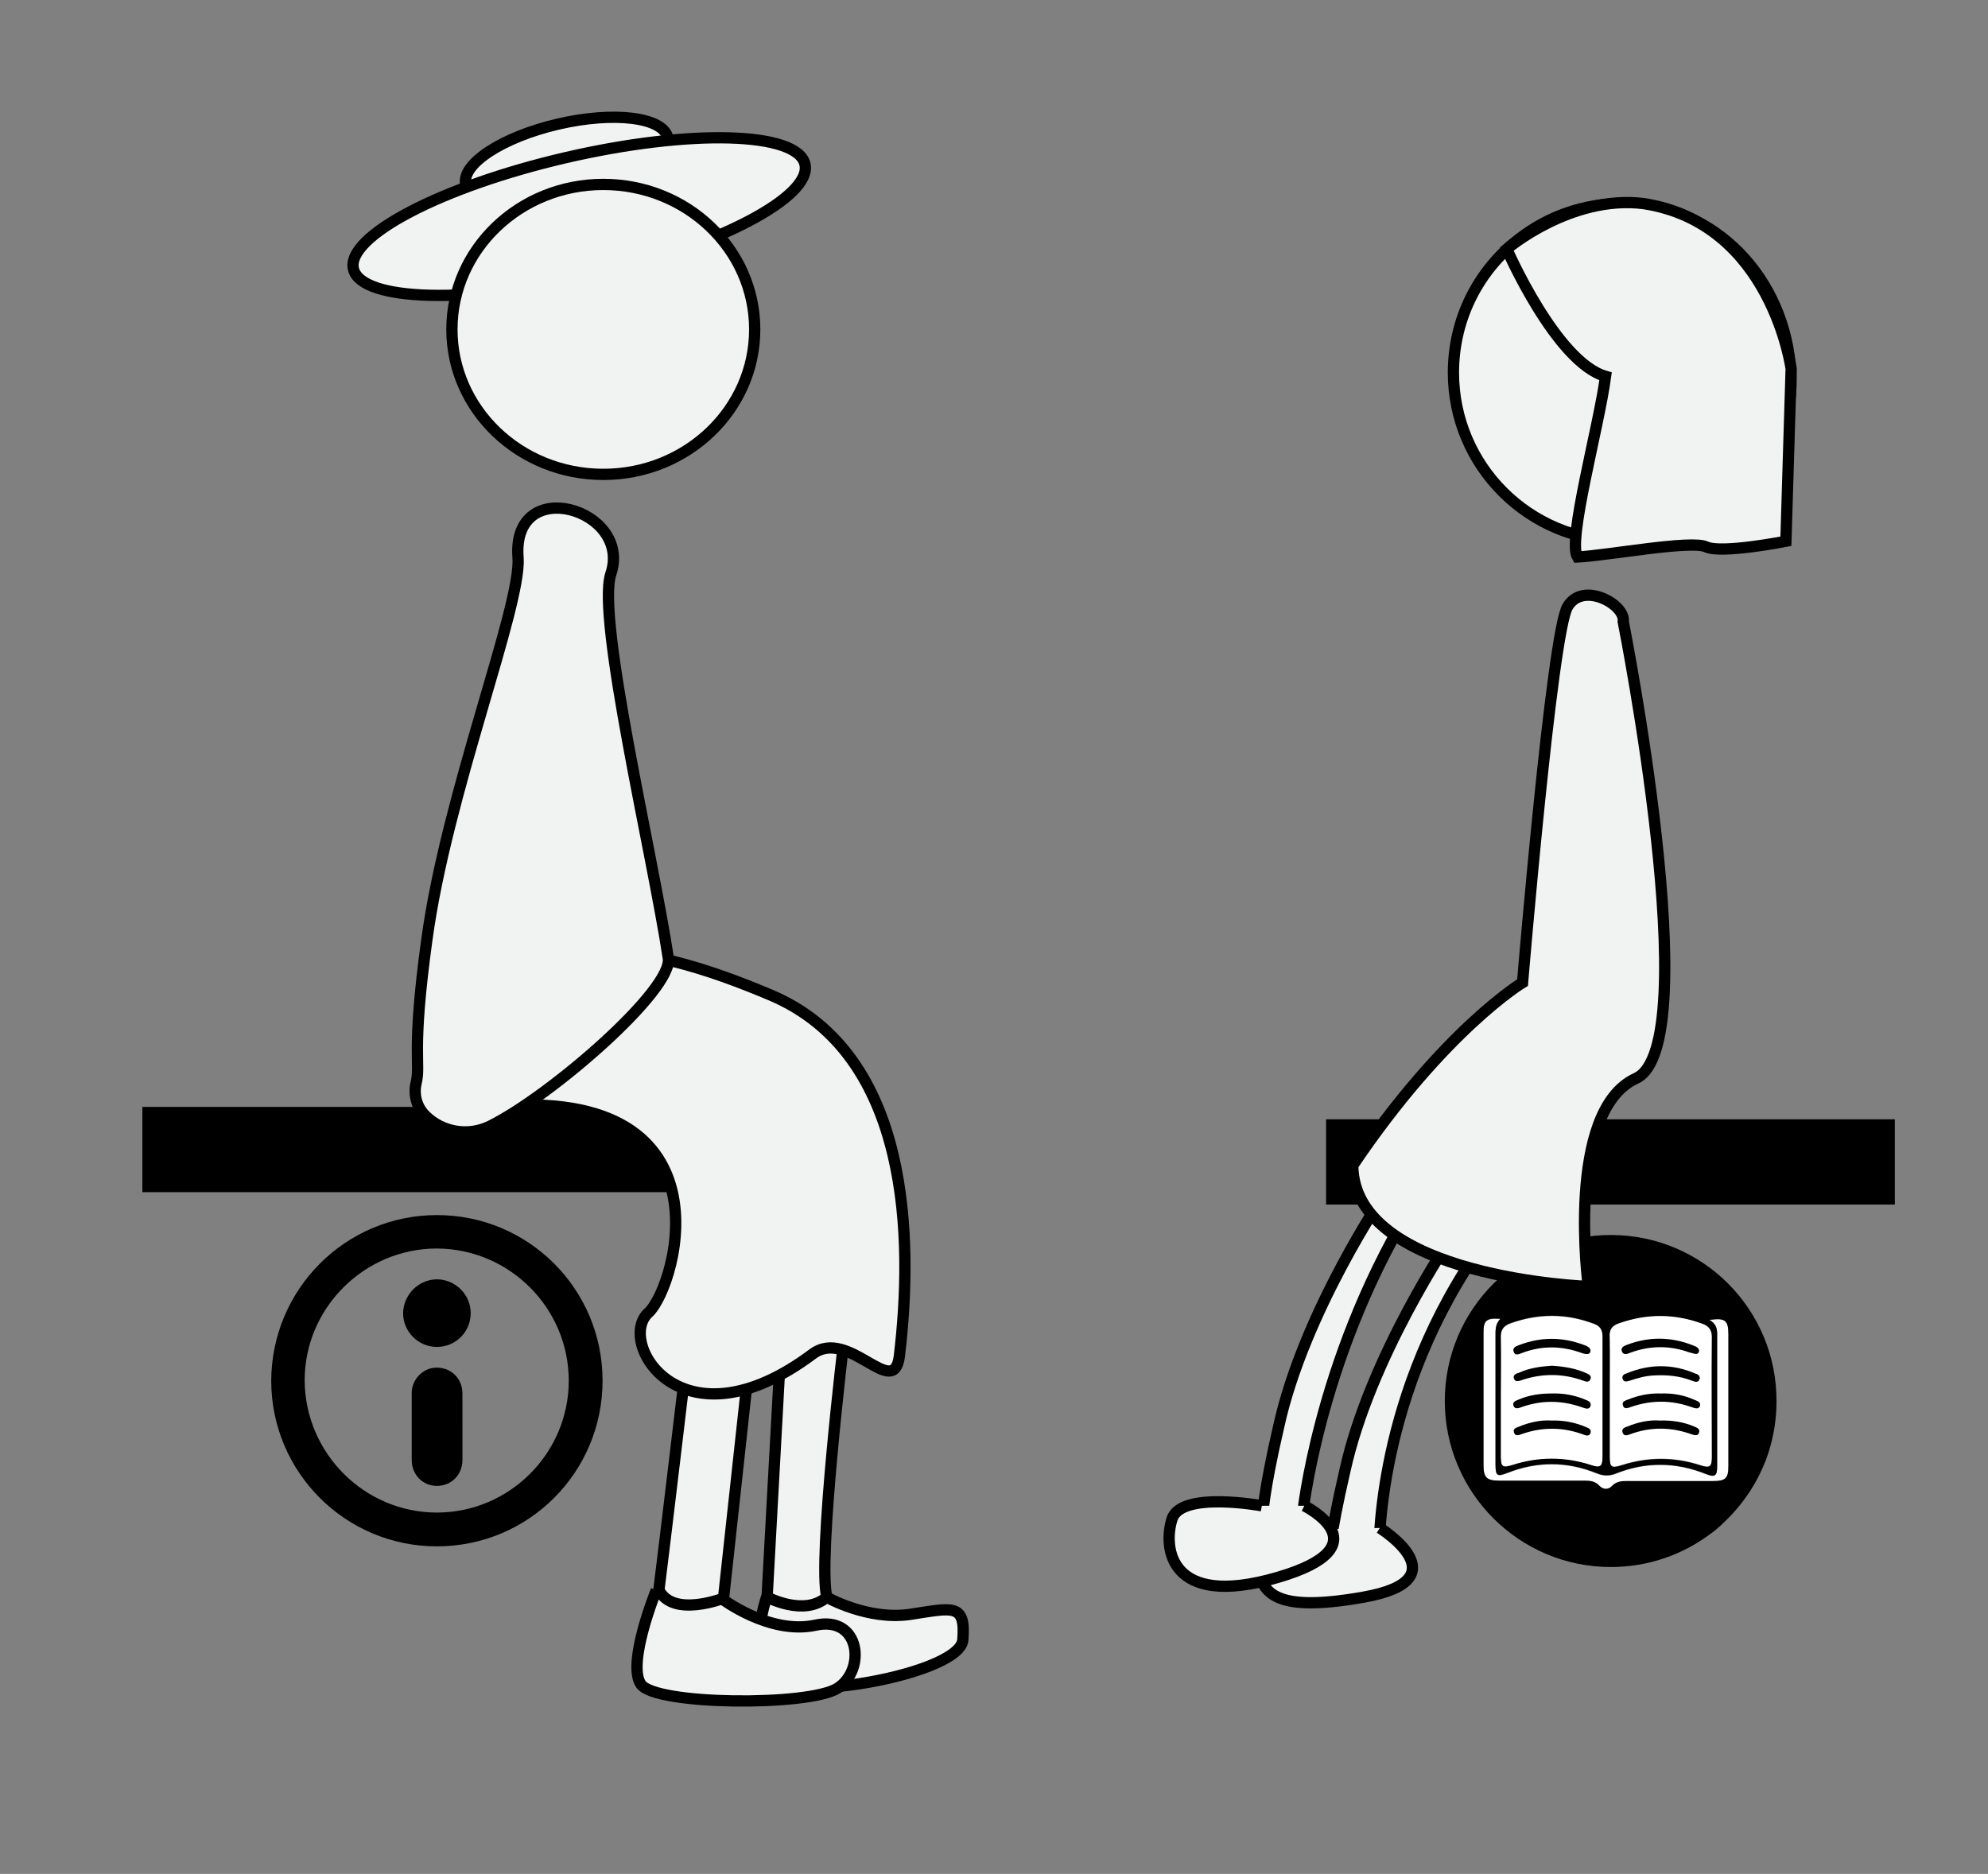 <?xml version="1.0" encoding="utf-8"?>
<!-- Generator: Adobe Illustrator 26.5.0, SVG Export Plug-In . SVG Version: 6.00 Build 0)  -->
<svg version="1.1" id="Layer_1" xmlns="http://www.w3.org/2000/svg" xmlns:xlink="http://www.w3.org/1999/xlink" x="0px" y="0px"
	 viewBox="0 0 529.2 498.9" style="enable-background:new 0 0 529.2 498.9;" xml:space="preserve">
<rect x="0" y="0" width="529.2" height="498.9" fill="#808080" stroke="none"/>
<style type="text/css">
	.st0{fill:#FFFFFF;}
	.st1{fill:#F1F2F2;stroke:#000000;stroke-width:3;stroke-miterlimit:10;}
</style>
<g>
	<path d="M116.3,323.5c24.4,0,44.1,19.7,44.1,44.1c0,24.4-19.7,44.1-44.1,44.1c-24.4,0-44.1-19.8-44.1-44.1
		C72.3,343.2,92,323.5,116.3,323.5z M116.3,402.7c19.3,0,35.1-15.8,35.1-35.1c0-19.3-15.7-35.1-35.1-35.2
		c-19.3,0-35.2,15.8-35.2,35.1C81.2,386.9,97,402.7,116.3,402.7z"/>
	<path d="M123.1,379.9c0,2.9,0,5.9,0,8.8c0,3.9-2.9,6.9-6.8,6.9c-3.8,0-6.7-3-6.7-6.9c0-6,0-11.9,0-17.9c0-3.2,2.5-6.1,5.6-6.6
		c3.5-0.5,6.6,1.4,7.6,4.7c0.2,0.7,0.3,1.4,0.3,2.2c0,1.5,0,3,0,4.4C123.1,377,123.1,378.5,123.1,379.9z"/>
	<path d="M116.3,358.6c-5,0-9-4.1-9-9c0.1-5,4.2-9,9.1-9c4.9,0.1,8.9,4.1,8.9,9C125.3,354.6,121.3,358.6,116.3,358.6z"/>
</g>
<g>
	<path class="st0" d="M399.5,356.2c0-2,0.6-3.1,2.5-3.8c7.5-2.7,14.9-2.7,22.3,0.1c1.7,0.6,2.3,1.7,2.3,3.4c0,10.6,0,21.3,0,31.9
		c0,2.8-0.6,3.2-3.2,2.3c-6.9-2.2-13.8-2.2-20.7,0c-2.8,0.9-3.2,0.5-3.2-2.5c0-5.2,0-10.5,0-15.7S399.6,361.4,399.5,356.2z"/>
	<path class="st0" d="M428.4,356c0-2,0.7-3.1,2.6-3.8c7.4-2.6,14.7-2.6,22.1,0.1c1.7,0.6,2.6,1.6,2.6,3.5c-0.1,10.6,0,21.3,0,31.9
		c0,2.8-0.5,3.2-3.2,2.3c-6.9-2.2-13.8-2.2-20.7,0c-2.9,0.9-3.3,0.6-3.3-2.4c0-5.3,0-10.6,0-16C428.4,366.5,428.5,361.3,428.4,356z"
		/>
	<path class="st0" d="M460.1,355.3c0,11.7,0,23.3,0,35c0,3.4-0.7,4.1-4.2,4.1c-7.5,0-15,0-22.6,0c-1.5,0-2.9,0-4.2,1.3
		c-1,1.1-2.4,1-3.4-0.1c-1.1-1.2-2.5-1.3-3.9-1.3c-7.5,0-15,0-22.6,0c-3.5,0-4.3-0.8-4.3-4.3c0-11.8,0-23.5,0-35.2
		c0-3.2,0.8-3.9,4.5-3.6c-1.4,1.4-1.3,3-1.3,4.7c0,11.3,0,22.6,0,34c0,3.1,0.4,3.4,3.2,2.3c7.9-3.1,15.8-3.1,23.7,0.1
		c1.7,0.7,3.3,0.8,5.1,0.1c8-3.2,16-3.1,24,0.1c2.3,0.9,3,0.6,3-1.9c0-11.8,0-23.7,0-35.5c0-1.5-0.5-2.8-2.1-3.6
		C459.3,350.8,460.1,351.4,460.1,355.3z"/>
	<g>
		<path d="M428.8,328.8c-24.4,0-44.2,19.8-44.2,44.2c0,24.4,19.8,44.2,44.2,44.2c9.8,0,18.9-3.2,26.2-8.6c0.4-0.3,0.7-0.5,1.1-0.8
			c0.5-0.4,1-0.8,1.4-1.2c0.3-0.2,0.6-0.5,0.8-0.7c4.8-4.4,8.7-9.8,11.2-15.8c0.3-0.7,0.6-1.4,0.8-2c0.2-0.6,0.4-1.2,0.6-1.8
			c1.3-4.2,2-8.6,2-13.2C473,348.6,453.2,328.8,428.8,328.8z M431,352.3c7.4-2.6,14.7-2.6,22.1,0.1c1.7,0.6,2.6,1.6,2.6,3.5
			c-0.1,10.6,0,21.3,0,31.9c0,2.8-0.5,3.2-3.2,2.3c-6.9-2.2-13.8-2.2-20.7,0c-2.9,0.9-3.3,0.6-3.3-2.4c0-5.3,0-10.6,0-16
			c0-5.2,0.1-10.5,0-15.7C428.3,354,429.1,352.9,431,352.3z M402,352.3c7.5-2.7,14.9-2.7,22.3,0.1c1.7,0.6,2.3,1.7,2.3,3.4
			c0,10.6,0,21.3,0,31.9c0,2.8-0.6,3.2-3.2,2.3c-6.9-2.2-13.8-2.2-20.7,0c-2.8,0.9-3.2,0.5-3.2-2.5c0-5.2,0-10.5,0-15.7
			s0.1-10.5,0-15.7C399.4,354.2,400.1,353,402,352.3z M460.1,390.2c0,3.4-0.7,4.1-4.2,4.1c-7.5,0-15,0-22.6,0c-1.5,0-2.9,0-4.2,1.3
			c-1,1.1-2.4,1-3.4-0.1c-1.1-1.2-2.5-1.3-3.9-1.3c-7.5,0-15,0-22.6,0c-3.5,0-4.3-0.8-4.3-4.3c0-11.8,0-23.5,0-35.2
			c0-3.2,0.8-3.9,4.5-3.6c-1.4,1.4-1.3,3-1.3,4.7c0,11.3,0,22.6,0,34c0,3.1,0.4,3.4,3.2,2.3c7.9-3.1,15.8-3.1,23.7,0.1
			c1.7,0.7,3.3,0.8,5.1,0.1c8-3.2,16-3.1,24,0.1c2.3,0.9,3,0.6,3-1.9c0-11.8,0-23.7,0-35.5c0-1.5-0.5-2.8-2.1-3.6
			c4.2-0.6,5.1,0.1,5.1,3.9C460.1,366.9,460.1,378.6,460.1,390.2z"/>
		<path d="M452.5,366.9c-0.3,1.4-1.3,1-2.1,0.7c-3.3-1.3-6.7-1.6-10.2-1.4c-2.2,0.1-4.3,0.7-6.4,1.4c-0.7,0.2-1.6,0.5-1.9-0.6
			c-0.2-0.8,0.5-1.2,1.2-1.4c6.1-2.5,12.2-2.5,18.2,0.1C451.8,365.8,452.4,366.1,452.5,366.9z"/>
		<path d="M441.9,378.2c3.3-0.1,6.3,0.4,9.1,1.6c0.7,0.3,1.6,0.6,1.3,1.6c-0.3,1-1.2,0.7-1.9,0.5c-5.5-2-11-2.1-16.6,0
			c-0.7,0.3-1.6,0.5-1.9-0.6c-0.3-1,0.7-1.3,1.3-1.5C436.1,378.6,439,378,441.9,378.2z"/>
		<path d="M442.1,371c3.2-0.1,6.1,0.4,9,1.7c0.7,0.3,1.8,0.6,1.4,1.7c-0.4,0.9-1.3,0.5-2,0.3c-5.5-2-10.9-2-16.4-0.1
			c-0.8,0.3-1.8,0.7-2.1-0.5c-0.3-1,0.7-1.2,1.4-1.5C436.1,371.5,439,370.9,442.1,371z"/>
		<path d="M452.3,359.6c-0.1,0.8-0.6,1-1.3,0.8c-0.9-0.2-1.8-0.5-2.7-0.8c-4.8-1.4-9.5-1.2-14.2,0.5c-0.8,0.3-1.9,0.9-2.4-0.4
			c-0.3-1.1,0.8-1.4,1.5-1.7c5.9-2.2,11.7-2.1,17.5,0.2C451.5,358.5,452.2,358.8,452.3,359.6z"/>
		<path d="M413.1,363.6c3.2,0.2,6.3,0.7,9.2,2c0.6,0.3,1.4,0.6,1.1,1.5c-0.3,1-1.2,0.8-1.9,0.5c-5.5-2-11.1-2-16.6-0.1
			c-0.7,0.2-1.6,0.5-1.9-0.5c-0.3-1,0.6-1.3,1.3-1.5C407.1,364.2,410.1,363.8,413.1,363.6z"/>
		<path d="M423.4,359.5c0,0.6-0.3,1-0.9,1c-0.5,0-1-0.1-1.5-0.3c-5.3-1.9-10.5-2-15.8,0c-0.8,0.3-1.9,0.9-2.3-0.4
			c-0.3-1.1,0.8-1.4,1.5-1.7c5.8-2.2,11.5-2.2,17.3,0C422.9,358.5,423.3,359,423.4,359.5z"/>
		<path d="M413,371c3.1-0.1,6,0.4,8.9,1.6c0.7,0.3,1.8,0.6,1.5,1.7c-0.3,1.1-1.4,0.7-2.2,0.4c-5.4-1.9-10.7-2-16.1-0.1
			c-0.8,0.3-1.8,0.7-2.2-0.3c-0.4-1.1,0.7-1.4,1.4-1.7C407.1,371.4,410,371,413,371z"/>
		<path d="M413,378.2c3.3-0.1,6.2,0.5,9.1,1.7c0.7,0.3,1.6,0.6,1.3,1.6c-0.3,1-1.3,0.7-2,0.4c-5.4-2-10.9-2-16.3-0.1
			c-0.8,0.3-1.8,0.7-2.1-0.5c-0.3-1,0.7-1.2,1.4-1.5C407.1,378.7,410.1,378,413,378.2z"/>
	</g>
</g>
<rect x="37.9" y="294.7" width="151.4" height="22.7"/>
<rect x="353" y="298" width="151.4" height="22.7"/>
<path class="st1" d="M220,425.2c0,0,11,6.3,22.3,4.6c11.3-1.7,14.8-3.1,14,6.8c-0.8,9.9-54.8,18.8-54.9,7.6
	c-0.1-11.2,2.7-19.1,2.7-19.1"/>
<path class="st1" d="M192.1,425.6c0,0,12.7,9.7,24.9,7.1c12.1-2.7,13.6,12,5.9,16.8s-48.6,4.5-52.3-1.1c-3.8-5.6,4.1-25,4.1-25"/>
<path class="st1" d="M199.9,358.6l-7.3,66.9c0,0-13.5,5.3-17.2-2.2c1.3-10.2,7.3-60.7,7.3-60.7"/>
<path class="st1" d="M224.7,356.4c0,0-7.1,59-4.6,68.8c-6,5.3-15.9,0-15.9,0l4-72.9"/>
<path class="st1" d="M124.1,295.5c72.9-10.7,56.2,47,48.5,54c-8.6,7.8,8.8,37.1,43.7,11c9.6-7.2,21.6,12.5,23.1,0.6
	c3.7-30.9,3.2-80.4-34.3-96.2c-15.9-6.7-35.8-13.6-53.8-11.2"/>
<ellipse transform="matrix(0.974 -0.226 0.226 0.974 -5.774 35.286)" class="st1" cx="150.9" cy="42.8" rx="27.6" ry="10.1"/>
<path class="st1" d="M137.9,148.4c-1.7-22.4,30.5-12.9,24.7,4.4c-3.9,11.8,11.2,75,15.3,102.3c1.3,8.4-31.1,36.6-47.4,44.7
	c-5.9,2.9-12.8,1.6-17.2-2.7c-2.4-2.3-3.3-5.7-2.5-8.9c1.2-5-1.3-8,2.8-37.8C118.8,211.6,138.9,161.2,137.9,148.4z"/>
<ellipse transform="matrix(0.974 -0.226 0.226 0.974 -9.026 36.411)" class="st1" cx="154.2" cy="57.6" rx="61.7" ry="16.1"/>
<path class="st1" d="M386.3,329.5c0,0-21.6,31.7-28.3,62.1c-4.1,17.7-4.3,23.9-4.3,23.9h13.4c0,0-1.8-40.8,25.6-81.4"/>
<path class="st1" d="M354.8,407.1c0,0-20.4-2.5-20.1,6.7c0.3,9.2,2.1,16.1,28.4,11.4s4.2-18.4,4.2-18.4"/>
<path class="st1" d="M368.7,317.6c0,0-21.6,31.7-28.3,62.1c-4.1,17.7-4.3,23.9-4.3,23.9h10.6c0,0,4-40.6,28.4-81.4"/>
<ellipse class="st1" cx="160.6" cy="87.7" rx="40.3" ry="38.6"/>
<path class="st1" d="M432.1,165.5c0,0,22.4,112.9,3.4,121.6c-19,8.7-12.7,55.4-12.7,55.4s-62.4-2.2-62.7-32.2
	c24.4-36.2,45.2-48.7,45.2-48.7s7.8-93.3,12-100.1C421.4,154.6,432.8,161,432.1,165.5z"/>
<path class="st1" d="M476.7,99.2c1.4,24.8-20.1,44.9-44.9,44.9c-24.8,0-44.9-20.1-44.9-44.9c0-14.5,6.8-27.4,17.5-35.6
	c7.6-5.9,17.1-9.4,27.5-9.4C456.4,54.2,475.3,74.1,476.7,99.2z"/>
<path class="st1" d="M401.1,66.3c0,0,13.1,30.1,26.3,33.9c-1.8,13.5-10.2,43.7-7.5,48.1c8-0.4,30.3-4.6,34.3-2.7s21.2-1.5,21.2-1.5
	l1.4-45.9c0,0-5.2-38.8-39.3-44C418.1,51.8,401.1,66.3,401.1,66.3z"/>
<path class="st1" d="M372.7,365.8"/>
<path class="st1" d="M335.9,400.9c0,0-21.5-4-23.9,3.5c-2.4,7.5-0.9,24,28,15.6s7.2-19.1,7.2-19.1"/>
</svg>
